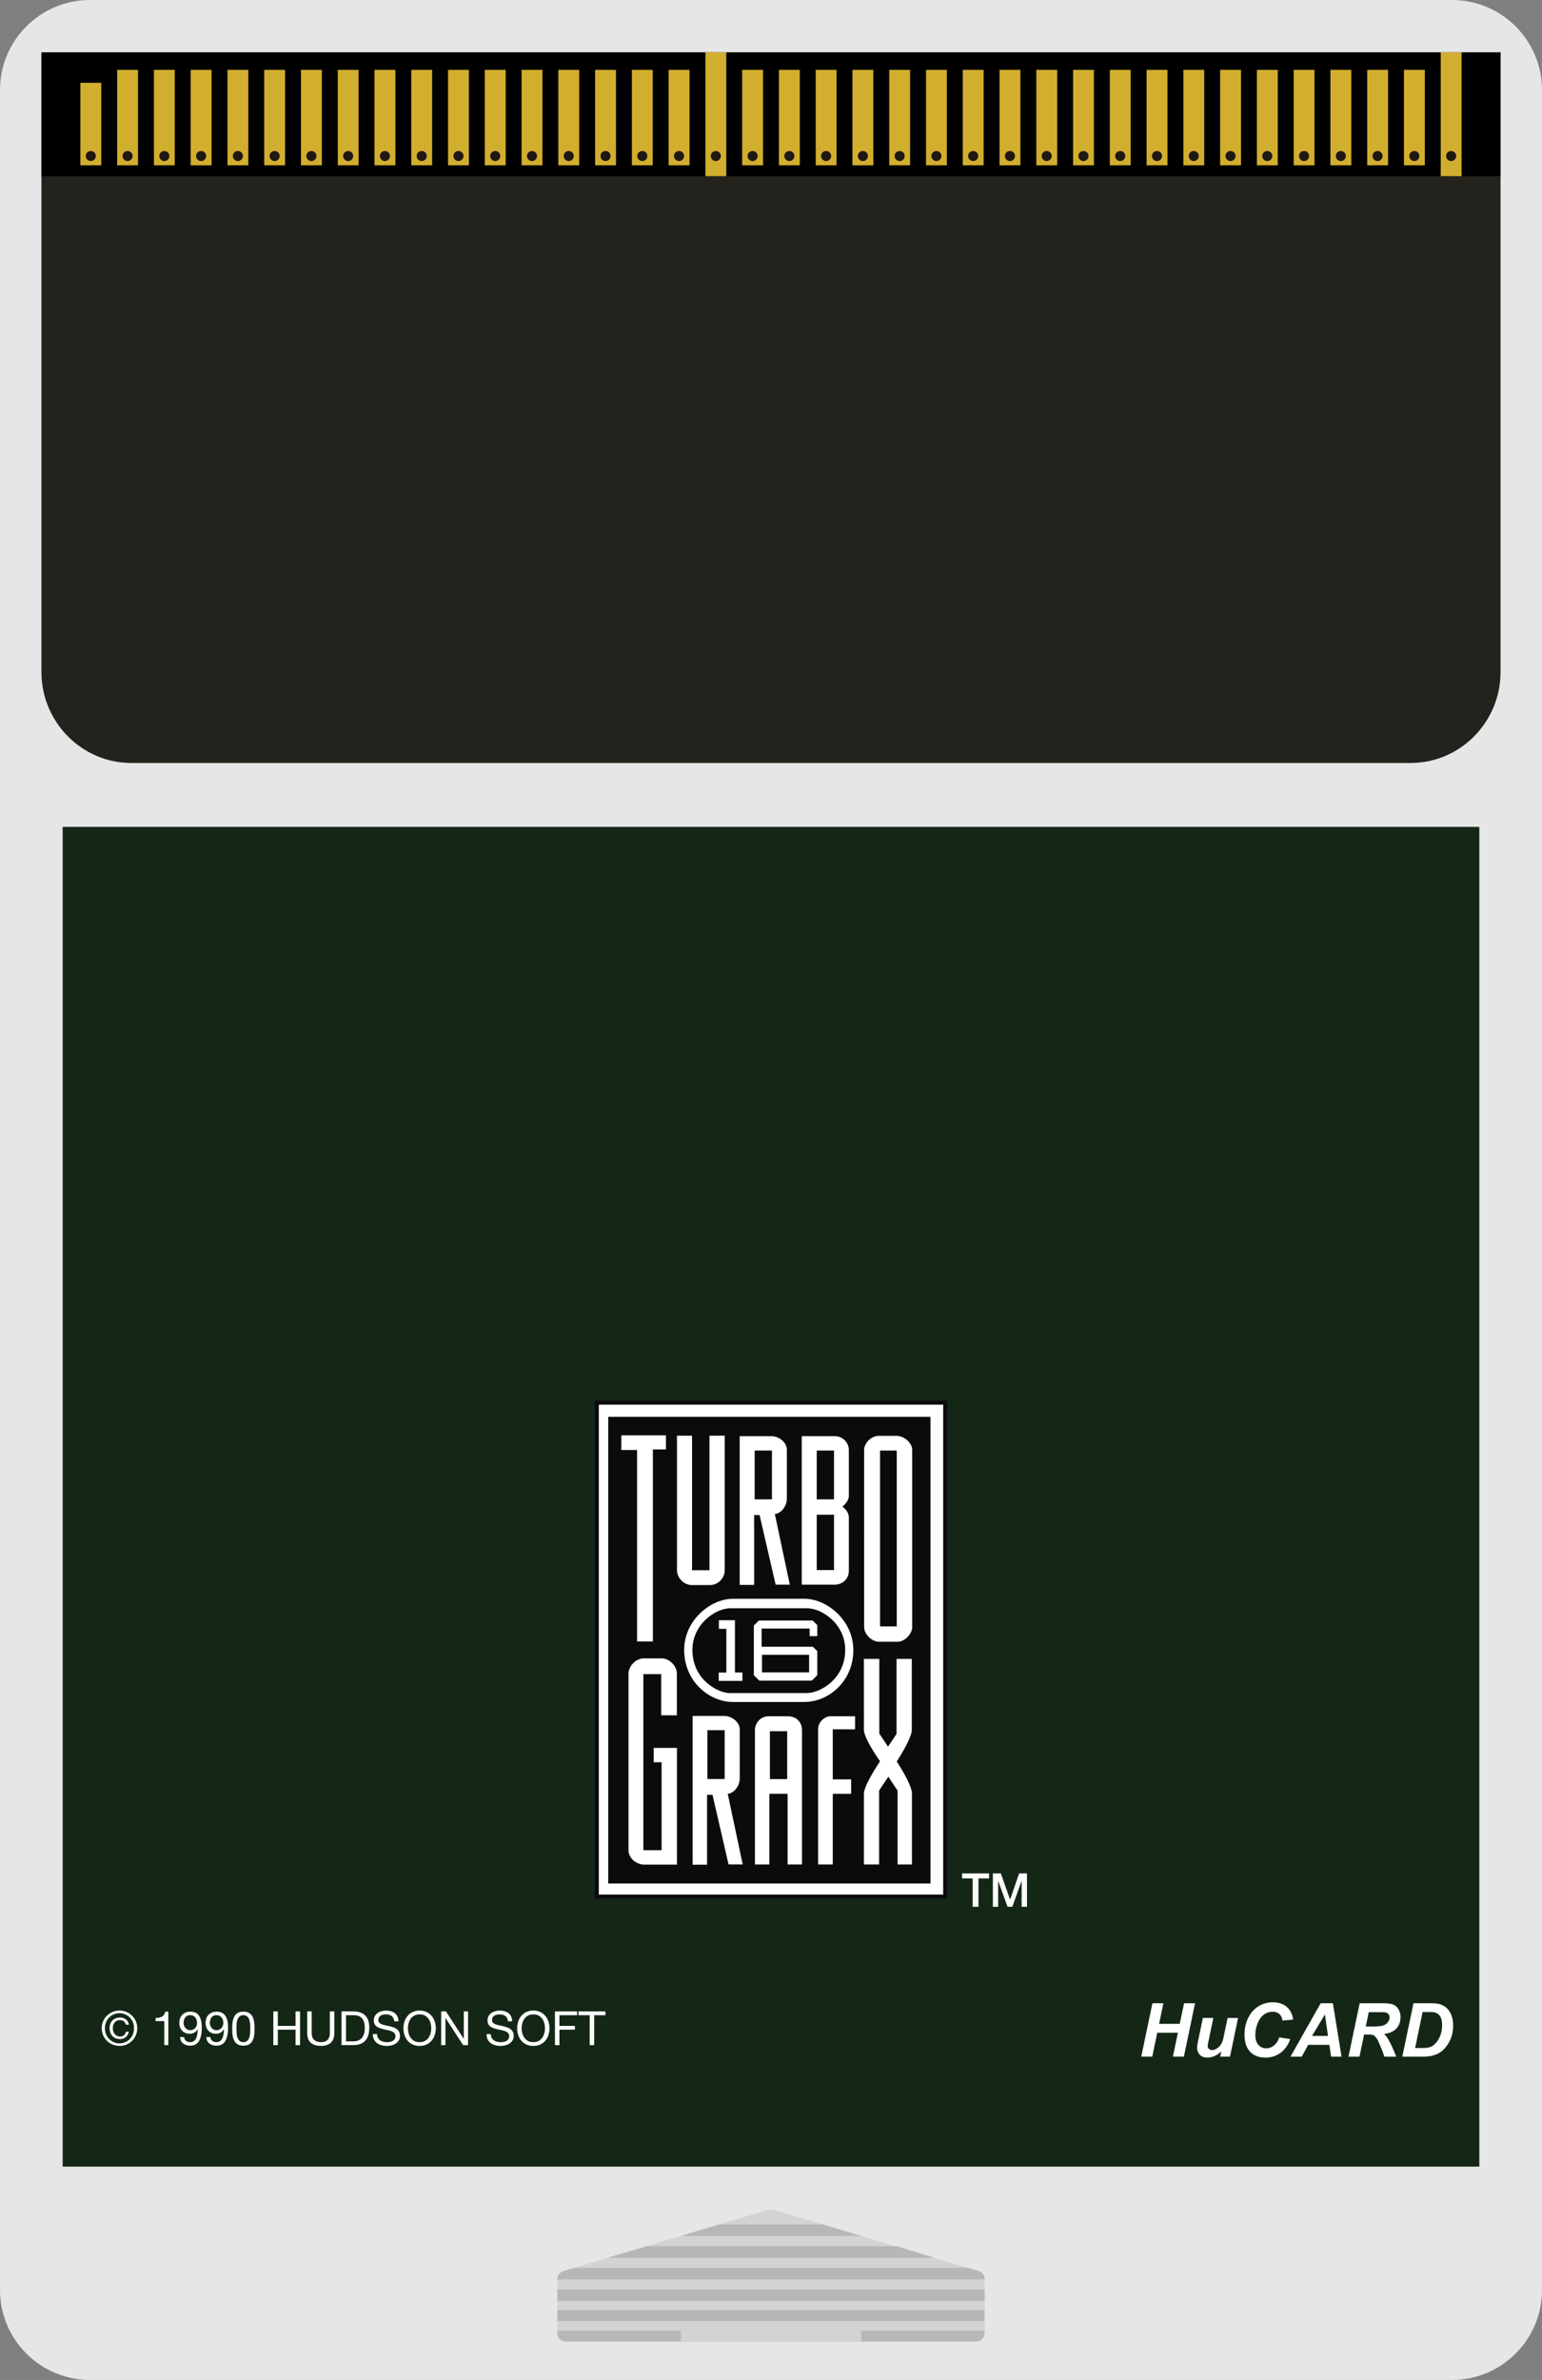 <?xml version="1.0" encoding="UTF-8" standalone="no"?>
<svg
   xmlns:dc="http://purl.org/dc/elements/1.1/"
   xmlns:cc="http://creativecommons.org/ns#"
   xmlns:rdf="http://www.w3.org/1999/02/22-rdf-syntax-ns#"
   xmlns:svg="http://www.w3.org/2000/svg"
   xmlns="http://www.w3.org/2000/svg"
   xmlns:sodipodi="http://sodipodi.sourceforge.net/DTD/sodipodi-0.dtd"
   xmlns:inkscape="http://www.inkscape.org/namespaces/inkscape"
   viewBox="0 0 100.295 154.772"
   version="1.1"
   id="svg130"
   sodipodi:docname="game.svg"
   width="100.295"
   height="154.772"
   inkscape:version="0.92.4 5da689c313, 2019-01-14">
  <rect x="0" y="0" width="100.295" height="154.772" fill="#808080" stroke="none"/>
  <defs
     id="defs134" />
  <sodipodi:namedview
     pagecolor="#ffffff"
     bordercolor="#666666"
     borderopacity="1"
     objecttolerance="10"
     gridtolerance="10"
     guidetolerance="10"
     inkscape:pageopacity="0"
     inkscape:pageshadow="2"
     inkscape:window-width="640"
     inkscape:window-height="480"
     id="namedview132"
     showgrid="false"
     inkscape:zoom="1.5248236"
     inkscape:cx="50.147499"
     inkscape:cy="77.385998"
     inkscape:window-x="0"
     inkscape:window-y="0"
     inkscape:window-maximized="0"
     inkscape:current-layer="svg130" />
  <path
     d="m 100.295,148.932 c 0,3.213 -2.628,5.84 -5.84,5.84 H 5.84 C 2.627,154.772 0,152.144 0,148.932 V 5.84 C 0,2.628 2.628,0 5.84,0 h 88.614 c 3.212,0 5.84,2.628 5.84,5.84 v 143.092 z"
     id="path2"
     inkscape:connector-curvature="0"
     style="fill:#e6e6e6" />
  <path
     d="M 4.076,53.775 H 96.219 V 140.9 H 4.076 Z"
     id="path4"
     inkscape:connector-curvature="0"
     style="fill:#142717" />
  <path
     d="m 2.695,3.404 v 40.304 c 0,3.249 2.628,5.909 5.84,5.909 h 83.223 c 3.213,0 5.84,-2.659 5.84,-5.909 V 3.404 Z"
     id="path6"
     inkscape:connector-curvature="0"
     style="fill:#23221d" />
  <path
     d="m 2.695,3.404 h 94.904 v 8.055 H 2.695 Z"
     id="path8"
     inkscape:connector-curvature="0" />
  <path
     d="m 63.639,147.692 -13.33,-3.993 a 0.559,0.559 0 0 0 -0.324,0 l -13.329,3.993 a 0.563,0.563 0 0 0 -0.402,0.54 v 3.484 c 0,0.311 0.252,0.564 0.564,0.564 h 26.659 a 0.564,0.564 0 0 0 0.564,-0.564 v -3.484 a 0.564,0.564 0 0 0 -0.402,-0.54 z"
     id="path10"
     inkscape:connector-curvature="0"
     style="fill:#d3d3d3" />
  <g
     id="g14"
     style="fill:#d2ae2f">
    <path
       d="m 5.228,5.383 h 1.358 v 5.365 H 5.228 Z M 7.62,4.543 h 1.357 v 6.205 H 7.62 Z m 2.392,0 h 1.357 v 6.205 h -1.357 z m 2.391,0 h 1.357 v 6.205 h -1.357 z m 2.391,0 h 1.358 v 6.205 h -1.358 z m 2.391,0 h 1.357 v 6.205 h -1.357 z m 2.392,0 h 1.357 v 6.205 h -1.357 z m 2.392,0 h 1.357 v 6.205 h -1.357 z m 2.39,0 h 1.358 v 6.205 h -1.358 z m 2.392,0 h 1.357 v 6.205 h -1.357 z m 2.391,0 h 1.357 v 6.205 h -1.357 z m 2.391,0 h 1.358 v 6.205 h -1.358 z m 2.392,0 h 1.357 v 6.205 h -1.357 z m 2.391,0 h 1.357 v 6.205 h -1.357 z m 2.391,0 h 1.358 v 6.205 h -1.358 z m 2.392,0 h 1.357 v 6.205 h -1.357 z m 2.391,0 h 1.357 v 6.205 H 43.49 Z m 2.392,-1.139 h 1.357 v 8.055 h -1.357 z m 2.391,1.139 h 1.358 v 6.205 h -1.358 z m 2.391,0 h 1.357 v 6.205 h -1.357 z m 2.392,0 h 1.357 v 6.205 h -1.357 z m 2.391,0 h 1.357 v 6.205 h -1.357 z m 2.391,0 h 1.358 v 6.205 h -1.358 z m 2.392,0 h 1.357 v 6.205 H 60.23 Z m 2.391,0 h 1.357 v 6.205 h -1.357 z m 2.391,0 h 1.358 v 6.205 h -1.358 z m 2.392,0 h 1.357 v 6.205 h -1.357 z m 2.391,0 h 1.357 v 6.205 h -1.357 z m 2.392,0 h 1.357 v 6.205 h -1.357 z m 2.39,0 h 1.358 v 6.205 h -1.358 z m 2.392,0 h 1.357 v 6.205 h -1.357 z m 2.392,0 h 1.357 v 6.205 h -1.357 z m 2.39,0 h 1.358 v 6.205 h -1.358 z m 2.392,0 h 1.358 v 6.205 h -1.358 z m 2.391,0 h 1.357 v 6.205 h -1.357 z m 2.392,0 h 1.357 v 6.205 h -1.357 z m 2.391,0 h 1.358 v 6.205 h -1.358 z m 2.391,-1.139 h 1.357 v 8.055 h -1.357 z"
       id="path12"
       inkscape:connector-curvature="0" />
  </g>
  <path
     stroke-miterlimit="2.613"
     d="M 61.477,123.337 V 91.218 H 38.818 v 32.119 z"
     id="path16"
     inkscape:connector-curvature="0"
     style="fill:#ffffff;stroke:#0c0a0d;stroke-width:0.259;stroke-miterlimit:2.613" />
  <path
     d="m 60.521,122.488 v -30.35 h -20.96 v 30.35 z"
     id="path18"
     inkscape:connector-curvature="0"
     style="fill:#0c0a0d" />
  <path
     d="m 40.411,93.341 h 2.903 v 0.919 h -0.85 v 12.487 H 41.437 V 94.296 h -1.026 z m 4.602,8.772 h 1.133 v -8.749 h 0.991 v 8.749 a 0.975,0.975 0 0 1 -0.968,0.967 h -1.157 c -0.518,0 -0.98,-0.454 -0.98,-0.979 v -8.737 h 0.98 v 8.749 z m 3.099,0.955 v -9.674 h 2.036 c 0.549,0 1.031,0.424 1.031,0.88 v 3.166 c 0,0.579 -0.447,1.013 -0.783,1.013 l 0.974,4.599 H 50.449 L 49.404,98.524 H 49.05 v 4.545 h -0.938 z m 4.036,-9.674 h 2.142 c 0.465,0 0.921,0.363 0.921,0.92 v 2.954 c 0,0.411 -0.425,0.708 -0.425,0.708 0,0 0.421,0.274 0.425,0.707 0.004,0.433 0,3.449 0,3.449 0,0.628 -0.487,0.92 -0.921,0.92 h -2.142 z m 5.576,-0.018 h 0.567 c 0.593,0 1.04,0.53 1.04,0.884 v 11.558 c 0,0.42 -0.473,0.946 -0.947,0.946 h -1.213 c -0.443,0 -0.967,-0.46 -0.967,-0.966 V 94.287 c 0,-0.394 0.409,-0.911 0.971,-0.911 z m -15.207,20.295 h 1.514 v 7.588 h -2.133 c -0.456,0 -1.018,-0.376 -1.018,-0.946 v -11.47 c 0,-0.482 0.469,-0.995 0.996,-0.995 h 1.164 c 0.516,0 0.985,0.508 0.985,0.984 v 2.717 h -1.02 v -2.679 h -1.159 v 11.452 h 1.186 V 114.6 h -0.513 z m 2.532,7.594 v -9.675 h 2.036 c 0.549,0 1.031,0.425 1.031,0.88 v 3.166 c 0,0.579 -0.447,1.013 -0.783,1.013 l 0.974,4.598 h -0.92 l -1.045,-4.528 h -0.354 v 4.545 z m 4.992,-4.613 v 4.598 h -0.938 v -8.755 c 0,-0.389 0.327,-0.884 0.885,-0.884 h 1.239 c 0.566,0 0.938,0.359 0.938,0.937 v 8.702 h -0.938 v -4.598 z m 4.125,0 v 4.598 H 53.21 v -8.808 c 0,-0.398 0.367,-0.831 0.832,-0.831 h 1.575 v 0.849 h -1.452 v 3.255 h 1.195 v 0.941 z m 2.024,-8.773 h 1.003 v 4.858 l 0.566,0.849 0.555,-0.825 v -4.882 h 0.991 v 4.622 c 0,0.564 -0.98,2.052 -0.98,2.052 0,0 0.991,1.486 0.991,2.087 v 4.61 h -0.933 v -4.799 l -0.602,-0.908 -0.602,0.896 v 4.811 H 56.19 v -4.598 c 0,-0.566 1.05,-2.111 1.05,-2.111 0,0 -1.05,-1.471 -1.05,-2.063 z"
     id="path20"
     inkscape:connector-curvature="0"
     style="fill:#ffffff" />
  <path
     d="m 50.209,97.506 v -3.175 h -1.124 v 3.175 z m -3.076,18.186 v -3.175 h -1.124 v 3.175 z m 7.113,-18.186 v -3.175 h -1.124 v 3.175 z m 0,4.598 v -3.599 h -1.124 v 3.599 z m 4.08,3.664 V 94.331 H 57.24 v 11.437 z m -7.125,9.929 v -3.113 h -1.124 v 3.113 z"
     id="path22"
     inkscape:connector-curvature="0"
     style="fill:#0c0a0d" />
  <path
     d="m 47.669,110.682 c -1.54,0 -3.169,-1.335 -3.169,-3.383 0,-1.949 1.735,-3.328 3.169,-3.328 z m 4.665,0 c 1.54,0 3.169,-1.325 3.169,-3.374 0,-1.949 -1.735,-3.338 -3.169,-3.338 z m 0,0 v -6.712 h -4.665 v 6.712 z"
     id="path24"
     inkscape:connector-curvature="0"
     style="fill:#ffffff" />
  <path
     d="m 47.492,110.108 c -0.779,0 -2.455,-0.861 -2.455,-2.809 0,-1.684 1.511,-2.709 2.455,-2.709 z m 5.016,-0.009 c 0.779,0 2.466,-0.865 2.466,-2.813 0,-1.684 -1.522,-2.696 -2.466,-2.696 z m 0,0.004 v -5.514 h -5.016 v 5.514 z"
     id="path26"
     inkscape:connector-curvature="0"
     style="fill:#0c0a0d" />
  <path
     d="m 46.757,105.367 h 1.045 v 3.396 h 0.486 v 0.549 h -1.54 v -0.54 h 0.496 v -2.847 h -0.487 z m 2.275,0.345 0.327,-0.327 h 3.497 l 0.301,0.301 v 0.716 h -0.496 v -0.495 h -3.124 v 1.185 h 3.336 l 0.284,0.283 v 1.565 l -0.354,0.354 h -3.417 l -0.354,-0.354 z"
     id="path28"
     inkscape:connector-curvature="0"
     style="fill:#ffffff" />
  <path
     d="m 52.626,108.755 v -1.141 h -3.063 v 1.141 z"
     id="path30"
     inkscape:connector-curvature="0"
     style="fill:#0c0a0d" />
  <g
     id="g34"
     style="fill:#ffffff">
    <path
       d="m 76.613,132.195 h -1.344 l -0.324,1.551 H 74.23 l 0.727,-3.473 h 0.713 l -0.28,1.341 h 1.343 l 0.282,-1.341 h 0.713 l -0.725,3.473 h -0.715 z m 1.625,-0.965 h 0.68 l -0.31,1.49 a 2.35,2.35 0 0 0 -0.057,0.334 c 0,0.072 0.026,0.135 0.081,0.187 a 0.28,0.28 0 0 0 0.206,0.079 c 0.06,0 0.119,-0.012 0.178,-0.035 0.058,-0.023 0.118,-0.058 0.18,-0.104 0.062,-0.046 0.116,-0.1 0.166,-0.16 a 0.994,0.994 0 0 0 0.137,-0.237 2.25,2.25 0 0 0 0.097,-0.355 l 0.251,-1.199 h 0.68 l -0.526,2.516 h -0.635 l 0.071,-0.341 c -0.278,0.267 -0.581,0.401 -0.908,0.401 -0.206,0 -0.37,-0.06 -0.488,-0.178 a 0.644,0.644 0 0 1 -0.177,-0.476 c 0,-0.087 0.026,-0.26 0.081,-0.519 z m 4.963,1.266 0.72,0.109 c -0.14,0.39 -0.351,0.688 -0.632,0.894 a 1.63,1.63 0 0 1 -0.988,0.309 c -0.424,0 -0.757,-0.128 -0.996,-0.384 -0.239,-0.256 -0.359,-0.627 -0.359,-1.114 0,-0.395 0.081,-0.756 0.24,-1.084 0.16,-0.328 0.383,-0.579 0.667,-0.753 0.284,-0.173 0.594,-0.26 0.929,-0.26 0.376,0 0.68,0.1 0.912,0.302 0.232,0.201 0.369,0.476 0.41,0.823 l -0.685,0.066 c -0.038,-0.202 -0.111,-0.349 -0.219,-0.439 a 0.648,0.648 0 0 0 -0.432,-0.136 0.949,0.949 0 0 0 -0.554,0.18 c -0.171,0.12 -0.308,0.307 -0.411,0.563 -0.102,0.255 -0.154,0.51 -0.154,0.764 0,0.278 0.066,0.493 0.2,0.644 0.134,0.152 0.3,0.227 0.499,0.227 0.185,0 0.354,-0.06 0.508,-0.18 0.154,-0.118 0.27,-0.296 0.345,-0.531 z m 3.263,0.483 h -1.377 l -0.417,0.768 h -0.734 l 1.964,-3.473 h 0.793 l 0.564,3.473 H 86.58 Z m -0.088,-0.578 -0.201,-1.398 -0.839,1.398 z m 2.047,1.346 h -0.715 l 0.728,-3.473 h 1.542 c 0.265,0 0.472,0.027 0.619,0.082 a 0.701,0.701 0 0 1 0.358,0.299 0.98,0.98 0 0 1 0.136,0.529 c 0,0.295 -0.088,0.539 -0.265,0.731 -0.177,0.192 -0.445,0.311 -0.803,0.357 0.091,0.082 0.177,0.19 0.258,0.324 0.16,0.271 0.337,0.655 0.533,1.151 h -0.768 a 10.75,10.75 0 0 0 -0.363,-0.917 c -0.097,-0.225 -0.202,-0.376 -0.313,-0.453 -0.068,-0.046 -0.186,-0.068 -0.355,-0.068 h -0.291 z m 0.41,-1.959 h 0.379 c 0.384,0 0.638,-0.023 0.764,-0.069 a 0.617,0.617 0 0 0 0.295,-0.215 0.52,0.52 0 0 0 0.107,-0.309 0.311,0.311 0 0 0 -0.154,-0.284 c -0.063,-0.038 -0.2,-0.057 -0.41,-0.057 h -0.787 z m 2.376,1.959 0.728,-3.473 h 0.935 c 0.261,0 0.427,0.004 0.5,0.012 0.144,0.015 0.272,0.044 0.385,0.088 0.112,0.044 0.215,0.106 0.308,0.186 0.092,0.08 0.172,0.175 0.239,0.288 0.067,0.113 0.119,0.241 0.155,0.387 0.037,0.146 0.055,0.306 0.055,0.48 0,0.374 -0.072,0.707 -0.215,0.996 -0.143,0.289 -0.323,0.52 -0.539,0.69 -0.166,0.133 -0.38,0.231 -0.642,0.294 a 3.247,3.247 0 0 1 -0.684,0.052 z m 0.832,-0.56 h 0.362 c 0.263,0 0.452,-0.016 0.57,-0.049 0.118,-0.033 0.225,-0.093 0.324,-0.181 a 1.52,1.52 0 0 0 0.355,-0.512 1.82,1.82 0 0 0 0.144,-0.753 c 0,-0.246 -0.04,-0.432 -0.119,-0.556 a 0.59,0.59 0 0 0 -0.295,-0.248 c -0.083,-0.028 -0.228,-0.043 -0.439,-0.043 h -0.414 z"
       id="path32"
       inkscape:connector-curvature="0" />
  </g>
  <g
     id="g112"
     style="fill:#201813">
    <circle
       cx="5.907"
       cy="10.146"
       r="0.328"
       id="circle36" />
    <circle
       cx="8.299"
       cy="10.146"
       r="0.328"
       id="circle38" />
    <circle
       cx="10.69"
       cy="10.146"
       r="0.328"
       id="circle40" />
    <circle
       cx="13.081"
       cy="10.146"
       r="0.328"
       id="circle42" />
    <circle
       cx="15.472"
       cy="10.146"
       r="0.328"
       id="circle44" />
    <circle
       cx="17.864"
       cy="10.146"
       r="0.328"
       id="circle46" />
    <circle
       cx="20.255"
       cy="10.146"
       r="0.328"
       id="circle48" />
    <circle
       cx="22.646"
       cy="10.146"
       r="0.328"
       id="circle50" />
    <circle
       cx="25.037"
       cy="10.146"
       r="0.328"
       id="circle52" />
    <circle
       cx="27.429"
       cy="10.146"
       r="0.328"
       id="circle54" />
    <circle
       cx="29.82"
       cy="10.146"
       r="0.328"
       id="circle56" />
    <circle
       cx="32.211"
       cy="10.146"
       r="0.328"
       id="circle58" />
    <circle
       cx="34.602"
       cy="10.146"
       r="0.328"
       id="circle60" />
    <circle
       cx="36.994"
       cy="10.146"
       r="0.328"
       id="circle62" />
    <circle
       cx="39.385"
       cy="10.146"
       r="0.328"
       id="circle64" />
    <circle
       cx="41.776"
       cy="10.146"
       r="0.328"
       id="circle66" />
    <circle
       cx="44.167"
       cy="10.146"
       r="0.328"
       id="circle68" />
    <circle
       cx="46.559"
       cy="10.146"
       r="0.328"
       id="circle70" />
    <circle
       cx="48.95"
       cy="10.146"
       r="0.328"
       id="circle72" />
    <circle
       cx="51.341"
       cy="10.146"
       r="0.328"
       id="circle74" />
    <circle
       cx="53.732"
       cy="10.146"
       r="0.328"
       id="circle76" />
    <circle
       cx="56.124"
       cy="10.146"
       r="0.328"
       id="circle78" />
    <circle
       cx="58.515"
       cy="10.146"
       r="0.328"
       id="circle80" />
    <circle
       cx="60.906"
       cy="10.146"
       r="0.328"
       id="circle82" />
    <circle
       cx="63.297"
       cy="10.146"
       r="0.328"
       id="circle84" />
    <circle
       cx="65.689"
       cy="10.146"
       r="0.328"
       id="circle86" />
    <circle
       cx="68.08"
       cy="10.146"
       r="0.328"
       id="circle88" />
    <circle
       cx="70.471"
       cy="10.146"
       r="0.328"
       id="circle90" />
    <circle
       cx="72.862"
       cy="10.146"
       r="0.328"
       id="circle92" />
    <circle
       cx="75.254"
       cy="10.146"
       r="0.328"
       id="circle94" />
    <circle
       cx="77.645"
       cy="10.146"
       r="0.328"
       id="circle96" />
    <circle
       cx="80.036"
       cy="10.146"
       r="0.328"
       id="circle98" />
    <circle
       cx="82.427"
       cy="10.146"
       r="0.328"
       id="circle100" />
    <circle
       cx="84.819"
       cy="10.146"
       r="0.328"
       id="circle102" />
    <circle
       cx="87.21"
       cy="10.146"
       r="0.328"
       id="circle104" />
    <circle
       cx="89.601"
       cy="10.146"
       r="0.328"
       id="circle106" />
    <circle
       cx="91.992"
       cy="10.146"
       r="0.328"
       id="circle108" />
    <circle
       cx="94.384"
       cy="10.146"
       r="0.328"
       id="circle110" />
  </g>
  <g
     id="g116"
     style="fill:#ffffff">
    <path
       d="m 62.575,121.831 h 1.756 v 0.327 h -0.689 v 1.841 h -0.38 v -1.841 h -0.687 z m 2.002,0 h 0.519 l 0.598,1.698 h 0.008 l 0.583,-1.698 h 0.512 v 2.168 h -0.346 v -1.673 h -0.006 l -0.601,1.673 h -0.313 l -0.602,-1.673 h -0.006 v 1.673 h -0.346 z"
       id="path114"
       inkscape:connector-curvature="0" />
  </g>
  <g
     id="g120"
     style="fill:#ffffff">
    <path
       d="m 6.708,131.444 a 1.14,1.14 0 0 1 0.619,-0.603 c 0.14,-0.058 0.289,-0.088 0.447,-0.088 a 1.143,1.143 0 0 1 0.811,0.329 1.114,1.114 0 0 1 0.341,0.814 1.14,1.14 0 0 1 -1.152,1.152 c -0.157,0 -0.307,-0.029 -0.447,-0.086 a 1.13,1.13 0 0 1 -0.619,-0.607 1.137,1.137 0 0 1 -0.092,-0.459 c 0,-0.162 0.031,-0.312 0.092,-0.452 z m 0.189,0.844 a 0.947,0.947 0 0 0 0.5,0.519 0.922,0.922 0 0 0 0.376,0.075 0.923,0.923 0 0 0 0.872,-0.594 c 0.048,-0.12 0.072,-0.25 0.072,-0.392 0,-0.137 -0.024,-0.265 -0.072,-0.385 a 0.937,0.937 0 0 0 -0.872,-0.589 0.935,0.935 0 0 0 -0.876,0.589 c -0.048,0.12 -0.072,0.247 -0.072,0.385 0,0.141 0.024,0.272 0.072,0.392 z m 1.281,0.188 a 0.554,0.554 0 0 1 -0.367,0.129 0.732,0.732 0 0 1 -0.283,-0.053 0.627,0.627 0 0 1 -0.351,-0.369 0.795,0.795 0 0 1 -0.047,-0.28 c 0,-0.103 0.015,-0.197 0.046,-0.283 a 0.63,0.63 0 0 1 0.132,-0.22 0.578,0.578 0 0 1 0.212,-0.144 0.709,0.709 0 0 1 0.282,-0.052 0.63,0.63 0 0 1 0.381,0.118 0.515,0.515 0 0 1 0.196,0.349 H 8.186 a 0.36,0.36 0 0 0 -0.125,-0.214 0.384,0.384 0 0 0 -0.257,-0.084 0.475,0.475 0 0 0 -0.201,0.04 0.397,0.397 0 0 0 -0.146,0.112 0.53,0.53 0 0 0 -0.089,0.168 0.679,0.679 0 0 0 10e-4,0.412 0.53,0.53 0 0 0 0.094,0.172 c 0.041,0.049 0.09,0.088 0.149,0.118 a 0.416,0.416 0 0 0 0.198,0.045 c 0.104,0 0.189,-0.03 0.255,-0.088 a 0.372,0.372 0 0 0 0.12,-0.225 h 0.196 a 0.61,0.61 0 0 1 -0.203,0.349 z m 2.508,0.522 v -1.56 h -0.565 v -0.209 c 0.074,0 0.145,-0.006 0.215,-0.017 a 0.619,0.619 0 0 0 0.189,-0.063 0.442,0.442 0 0 0 0.143,-0.126 0.478,0.478 0 0 0 0.08,-0.203 h 0.2 v 2.177 h -0.262 z m 1.415,-0.279 a 0.438,0.438 0 0 0 0.27,0.086 c 0.16,0 0.28,-0.069 0.359,-0.207 0.08,-0.138 0.124,-0.35 0.132,-0.635 l -0.006,-0.006 a 0.562,0.562 0 0 1 -0.504,0.3 0.776,0.776 0 0 1 -0.295,-0.053 0.609,0.609 0 0 1 -0.217,-0.149 0.62,0.62 0 0 1 -0.132,-0.23 0.927,0.927 0 0 1 0.008,-0.582 0.651,0.651 0 0 1 0.374,-0.37 0.884,0.884 0 0 1 0.578,-0.004 0.55,0.55 0 0 1 0.236,0.164 0.835,0.835 0 0 1 0.161,0.317 c 0.04,0.134 0.06,0.305 0.06,0.512 0,0.377 -0.06,0.665 -0.18,0.867 -0.12,0.202 -0.312,0.303 -0.576,0.303 a 0.72,0.72 0 0 1 -0.454,-0.138 c -0.121,-0.092 -0.189,-0.232 -0.206,-0.42 h 0.262 a 0.342,0.342 0 0 0 0.13,0.245 z m 0.687,-1.361 a 0.43,0.43 0 0 0 -0.226,-0.267 0.435,0.435 0 0 0 -0.193,-0.04 0.414,0.414 0 0 0 -0.198,0.043 0.37,0.37 0 0 0 -0.132,0.116 0.49,0.49 0 0 0 -0.074,0.164 0.81,0.81 0 0 0 -0.023,0.193 c 0,0.06 0.011,0.117 0.033,0.172 a 0.467,0.467 0 0 0 0.224,0.251 0.439,0.439 0 0 0 0.358,0 0.434,0.434 0 0 0 0.23,-0.258 0.563,0.563 0 0 0 0.031,-0.183 0.653,0.653 0 0 0 -0.03,-0.191 z m 1.021,1.361 a 0.438,0.438 0 0 0 0.27,0.086 c 0.16,0 0.28,-0.069 0.359,-0.207 0.08,-0.138 0.124,-0.35 0.132,-0.635 l -0.006,-0.006 a 0.562,0.562 0 0 1 -0.504,0.3 0.776,0.776 0 0 1 -0.295,-0.053 0.609,0.609 0 0 1 -0.217,-0.149 0.62,0.62 0 0 1 -0.132,-0.23 0.927,0.927 0 0 1 0.008,-0.582 0.651,0.651 0 0 1 0.374,-0.37 0.884,0.884 0 0 1 0.578,-0.004 0.55,0.55 0 0 1 0.236,0.164 0.835,0.835 0 0 1 0.161,0.317 c 0.04,0.134 0.06,0.305 0.06,0.512 0,0.377 -0.06,0.665 -0.18,0.867 -0.12,0.202 -0.312,0.303 -0.576,0.303 a 0.72,0.72 0 0 1 -0.454,-0.138 c -0.121,-0.092 -0.189,-0.232 -0.206,-0.42 h 0.262 a 0.336,0.336 0 0 0 0.13,0.245 z m 0.687,-1.361 a 0.43,0.43 0 0 0 -0.226,-0.267 0.435,0.435 0 0 0 -0.193,-0.04 0.414,0.414 0 0 0 -0.198,0.043 0.37,0.37 0 0 0 -0.132,0.116 0.49,0.49 0 0 0 -0.074,0.164 0.81,0.81 0 0 0 -0.023,0.193 c 0,0.06 0.011,0.117 0.033,0.172 a 0.467,0.467 0 0 0 0.224,0.251 0.439,0.439 0 0 0 0.358,0 0.434,0.434 0 0 0 0.23,-0.258 0.563,0.563 0 0 0 0.031,-0.183 0.653,0.653 0 0 0 -0.03,-0.191 z m 0.615,0.322 a 1.58,1.58 0 0 1 0.031,-0.251 c 0.017,-0.082 0.04,-0.16 0.071,-0.233 0.031,-0.074 0.073,-0.138 0.126,-0.194 0.053,-0.056 0.12,-0.1 0.201,-0.132 0.081,-0.032 0.177,-0.048 0.29,-0.048 0.113,0 0.21,0.016 0.29,0.048 a 0.577,0.577 0 0 1 0.327,0.326 c 0.031,0.073 0.054,0.151 0.071,0.233 0.016,0.081 0.027,0.165 0.031,0.251 a 5.364,5.364 0 0 1 0,0.498 1.58,1.58 0 0 1 -0.031,0.251 c -0.016,0.082 -0.04,0.159 -0.071,0.232 a 0.566,0.566 0 0 1 -0.326,0.323 0.787,0.787 0 0 1 -0.292,0.047 0.808,0.808 0 0 1 -0.29,-0.047 0.548,0.548 0 0 1 -0.201,-0.131 0.64,0.64 0 0 1 -0.126,-0.192 1.228,1.228 0 0 1 -0.071,-0.232 1.851,1.851 0 0 1 -0.031,-0.251 5.364,5.364 0 0 1 0.001,-0.498 z m 0.278,0.521 c 0.005,0.101 0.021,0.197 0.049,0.286 a 0.542,0.542 0 0 0 0.133,0.225 0.352,0.352 0 0 0 0.258,0.092 0.35,0.35 0 0 0 0.258,-0.092 0.531,0.531 0 0 0 0.133,-0.225 1.14,1.14 0 0 0 0.049,-0.286 c 0.005,-0.102 0.007,-0.193 0.007,-0.275 l -0.001,-0.177 a 1.568,1.568 0 0 0 -0.055,-0.383 0.49,0.49 0 0 0 -0.077,-0.161 0.375,0.375 0 0 0 -0.315,-0.155 0.372,0.372 0 0 0 -0.315,0.155 0.511,0.511 0 0 0 -0.077,0.161 1.49,1.49 0 0 0 -0.055,0.383 l -10e-4,0.177 c 0.002,0.083 0.004,0.174 0.009,0.275 z m 2.68,-1.396 v 0.943 h 1.155 v -0.943 h 0.292 v 2.193 h -0.292 v -1.005 h -1.155 v 1.005 h -0.292 v -2.193 z m 3.452,2.032 c -0.149,0.14 -0.362,0.211 -0.639,0.211 -0.282,0 -0.503,-0.067 -0.662,-0.202 -0.159,-0.133 -0.238,-0.347 -0.238,-0.64 v -1.401 h 0.292 v 1.401 c 0,0.196 0.052,0.345 0.157,0.447 0.104,0.101 0.255,0.151 0.451,0.151 0.186,0 0.328,-0.05 0.426,-0.151 0.097,-0.102 0.146,-0.251 0.146,-0.447 v -1.401 h 0.292 v 1.401 c 0,0.28 -0.075,0.491 -0.225,0.631 z m 1.444,-2.032 c 0.338,0 0.598,0.086 0.78,0.258 0.182,0.172 0.273,0.434 0.273,0.786 0,0.185 -0.021,0.348 -0.062,0.49 a 0.915,0.915 0 0 1 -0.19,0.359 0.803,0.803 0 0 1 -0.328,0.222 1.32,1.32 0 0 1 -0.473,0.077 h -0.752 v -2.193 h 0.752 z m 0.024,1.947 c 0.033,0 0.074,-0.002 0.123,-0.007 a 0.69,0.69 0 0 0 0.321,-0.122 0.565,0.565 0 0 0 0.146,-0.15 0.82,0.82 0 0 0 0.106,-0.238 c 0.028,-0.095 0.042,-0.211 0.042,-0.345 0,-0.132 -0.013,-0.248 -0.039,-0.352 a 0.676,0.676 0 0 0 -0.126,-0.264 0.536,0.536 0 0 0 -0.226,-0.166 0.898,0.898 0 0 0 -0.341,-0.056 h -0.491 v 1.701 h 0.485 z m 2.484,-1.647 a 0.617,0.617 0 0 0 -0.373,-0.106 0.91,0.91 0 0 0 -0.181,0.018 0.542,0.542 0 0 0 -0.158,0.061 0.322,0.322 0 0 0 -0.11,0.116 0.353,0.353 0 0 0 -0.042,0.18 c 0,0.067 0.02,0.122 0.06,0.164 0.04,0.042 0.093,0.076 0.16,0.103 0.067,0.027 0.142,0.048 0.226,0.066 0.084,0.017 0.169,0.037 0.256,0.056 0.087,0.021 0.173,0.044 0.257,0.072 0.084,0.028 0.159,0.065 0.226,0.113 0.066,0.046 0.12,0.106 0.16,0.178 0.04,0.071 0.06,0.161 0.06,0.27 a 0.554,0.554 0 0 1 -0.078,0.3 0.66,0.66 0 0 1 -0.201,0.203 c -0.082,0.052 -0.174,0.09 -0.275,0.114 a 1.307,1.307 0 0 1 -0.652,-0.01 0.881,0.881 0 0 1 -0.289,-0.139 0.65,0.65 0 0 1 -0.196,-0.24 0.77,0.77 0 0 1 -0.072,-0.345 h 0.276 c 0,0.092 0.018,0.171 0.054,0.238 a 0.498,0.498 0 0 0 0.141,0.164 0.581,0.581 0 0 0 0.204,0.095 0.917,0.917 0 0 0 0.239,0.031 c 0.066,0 0.132,-0.006 0.198,-0.018 a 0.601,0.601 0 0 0 0.179,-0.063 0.36,0.36 0 0 0 0.129,-0.122 0.355,0.355 0 0 0 0.049,-0.197 0.277,0.277 0 0 0 -0.06,-0.184 0.442,0.442 0 0 0 -0.16,-0.115 1.131,1.131 0 0 0 -0.226,-0.072 l -0.257,-0.057 a 3.584,3.584 0 0 1 -0.257,-0.067 0.891,0.891 0 0 1 -0.225,-0.102 0.486,0.486 0 0 1 -0.16,-0.162 0.48,0.48 0 0 1 -0.06,-0.251 c 0,-0.11 0.022,-0.206 0.067,-0.287 a 0.596,0.596 0 0 1 0.18,-0.2 0.826,0.826 0 0 1 0.255,-0.117 1.156,1.156 0 0 1 0.607,0.002 0.712,0.712 0 0 1 0.254,0.126 c 0.073,0.057 0.13,0.13 0.172,0.217 a 0.77,0.77 0 0 1 0.069,0.311 h -0.277 c -0.015,-0.159 -0.072,-0.274 -0.169,-0.344 z m 0.835,0.366 a 1.1,1.1 0 0 1 0.198,-0.368 0.966,0.966 0 0 1 0.329,-0.254 c 0.131,-0.064 0.284,-0.096 0.458,-0.096 0.174,0 0.326,0.032 0.458,0.096 0.131,0.063 0.24,0.148 0.328,0.254 0.088,0.107 0.154,0.229 0.198,0.368 0.044,0.137 0.066,0.282 0.066,0.431 0,0.149 -0.022,0.294 -0.066,0.431 a 1.1,1.1 0 0 1 -0.198,0.368 0.947,0.947 0 0 1 -0.328,0.253 1.064,1.064 0 0 1 -0.458,0.094 c -0.174,0 -0.327,-0.032 -0.458,-0.094 -0.131,-0.062 -0.241,-0.147 -0.329,-0.253 a 1.09,1.09 0 0 1 -0.198,-0.368 1.407,1.407 0 0 1 -0.066,-0.431 c 0,-0.149 0.022,-0.294 0.066,-0.431 z m 0.268,0.758 a 0.898,0.898 0 0 0 0.135,0.29 c 0.061,0.086 0.14,0.155 0.236,0.208 0.096,0.052 0.211,0.078 0.344,0.078 0.133,0 0.248,-0.026 0.344,-0.078 a 0.687,0.687 0 0 0 0.236,-0.208 c 0.061,-0.086 0.106,-0.182 0.135,-0.29 a 1.255,1.255 0 0 0 0,-0.654 0.898,0.898 0 0 0 -0.135,-0.29 0.698,0.698 0 0 0 -0.236,-0.208 c -0.096,-0.052 -0.211,-0.078 -0.344,-0.078 -0.133,0 -0.248,0.026 -0.344,0.078 a 0.687,0.687 0 0 0 -0.236,0.208 0.858,0.858 0 0 0 -0.135,0.29 1.255,1.255 0 0 0 0,0.654 z m 2.43,-1.424 1.155,1.779 h 0.006 v -1.779 h 0.276 v 2.193 h -0.319 l -1.145,-1.76 h -0.006 v 1.76 h -0.277 v -2.193 z m 3.863,0.3 a 0.617,0.617 0 0 0 -0.373,-0.106 0.91,0.91 0 0 0 -0.181,0.018 0.542,0.542 0 0 0 -0.158,0.061 0.322,0.322 0 0 0 -0.11,0.116 0.353,0.353 0 0 0 -0.042,0.18 c 0,0.067 0.02,0.122 0.06,0.164 0.04,0.042 0.093,0.076 0.16,0.103 0.067,0.027 0.142,0.048 0.226,0.066 0.084,0.017 0.169,0.037 0.256,0.056 0.087,0.021 0.173,0.044 0.257,0.072 a 0.84,0.84 0 0 1 0.226,0.113 c 0.066,0.046 0.12,0.106 0.16,0.178 0.04,0.071 0.06,0.161 0.06,0.27 a 0.554,0.554 0 0 1 -0.078,0.3 0.66,0.66 0 0 1 -0.201,0.203 c -0.082,0.052 -0.174,0.09 -0.275,0.114 a 1.307,1.307 0 0 1 -0.652,-0.01 0.881,0.881 0 0 1 -0.289,-0.139 0.65,0.65 0 0 1 -0.196,-0.24 0.77,0.77 0 0 1 -0.072,-0.345 h 0.276 c 0,0.092 0.018,0.171 0.054,0.238 a 0.498,0.498 0 0 0 0.141,0.164 0.581,0.581 0 0 0 0.204,0.095 0.917,0.917 0 0 0 0.239,0.031 c 0.066,0 0.132,-0.006 0.198,-0.018 a 0.601,0.601 0 0 0 0.179,-0.063 0.36,0.36 0 0 0 0.129,-0.122 0.355,0.355 0 0 0 0.049,-0.197 0.277,0.277 0 0 0 -0.06,-0.184 0.442,0.442 0 0 0 -0.16,-0.115 1.131,1.131 0 0 0 -0.226,-0.072 l -0.257,-0.057 a 4.203,4.203 0 0 1 -0.257,-0.067 0.891,0.891 0 0 1 -0.225,-0.102 0.486,0.486 0 0 1 -0.16,-0.162 0.48,0.48 0 0 1 -0.06,-0.251 c 0,-0.11 0.022,-0.206 0.067,-0.287 a 0.596,0.596 0 0 1 0.18,-0.2 0.826,0.826 0 0 1 0.255,-0.117 1.156,1.156 0 0 1 0.607,0.002 0.712,0.712 0 0 1 0.254,0.126 c 0.073,0.057 0.13,0.13 0.172,0.217 a 0.77,0.77 0 0 1 0.069,0.311 h -0.277 c -0.016,-0.159 -0.072,-0.274 -0.169,-0.344 z m 0.835,0.366 a 1.1,1.1 0 0 1 0.198,-0.368 0.966,0.966 0 0 1 0.329,-0.254 c 0.131,-0.064 0.284,-0.096 0.458,-0.096 0.174,0 0.326,0.032 0.458,0.096 0.131,0.063 0.24,0.148 0.328,0.254 0.088,0.107 0.154,0.229 0.198,0.368 0.044,0.137 0.066,0.282 0.066,0.431 0,0.149 -0.022,0.294 -0.066,0.431 a 1.1,1.1 0 0 1 -0.198,0.368 0.947,0.947 0 0 1 -0.328,0.253 1.064,1.064 0 0 1 -0.458,0.094 c -0.174,0 -0.327,-0.032 -0.458,-0.094 a 0.951,0.951 0 0 1 -0.329,-0.253 1.09,1.09 0 0 1 -0.198,-0.368 1.407,1.407 0 0 1 -0.066,-0.431 c 0,-0.149 0.022,-0.294 0.066,-0.431 z m 0.269,0.758 a 0.898,0.898 0 0 0 0.135,0.29 c 0.061,0.086 0.14,0.155 0.236,0.208 0.096,0.052 0.211,0.078 0.344,0.078 0.133,0 0.248,-0.026 0.344,-0.078 a 0.687,0.687 0 0 0 0.236,-0.208 0.898,0.898 0 0 0 0.135,-0.29 1.255,1.255 0 0 0 0,-0.654 0.898,0.898 0 0 0 -0.135,-0.29 0.698,0.698 0 0 0 -0.236,-0.208 c -0.096,-0.052 -0.211,-0.078 -0.344,-0.078 -0.133,0 -0.248,0.026 -0.344,0.078 a 0.687,0.687 0 0 0 -0.236,0.208 0.858,0.858 0 0 0 -0.135,0.29 1.255,1.255 0 0 0 0,0.654 z m 3.562,-1.424 v 0.246 h -1.148 v 0.697 h 1.008 v 0.245 h -1.008 v 1.005 h -0.292 v -2.193 z m 0.089,0.247 v -0.246 h 1.754 v 0.246 h -0.731 v 1.947 h -0.292 v -1.947 z"
       id="path118"
       inkscape:connector-curvature="0" />
  </g>
  <path
     d="m 64.041,148.232 a 0.563,0.563 0 0 0 -0.402,-0.54 l -0.695,-0.208 H 37.352 l -0.695,0.208 a 0.563,0.563 0 0 0 -0.402,0.54 z M 60.73,146.82 H 39.564 l 2.499,-0.748 h 16.231 z m -24.476,2.075 h 27.787 v 0.748 H 36.254 Z"
     id="path122"
     inkscape:connector-curvature="0"
     style="fill:#c1c1c1" />
  <g
     id="g126"
     style="fill:#b7b7b7">
    <path
       d="m 64.041,148.232 a 0.563,0.563 0 0 0 -0.402,-0.54 l -0.695,-0.208 H 37.352 l -0.695,0.208 a 0.563,0.563 0 0 0 -0.402,0.54 z M 60.73,146.82 H 39.564 l 2.499,-0.748 h 16.231 z m -4.711,-1.411 H 44.275 l 2.499,-0.748 h 6.746 z m -19.765,3.486 h 27.787 v 0.709 H 36.254 Z m 0,1.337 h 27.787 v 0.709 H 36.254 Z m 27.787,1.338 H 36.254 v 0.146 c 0,0.311 0.252,0.564 0.564,0.564 h 26.659 a 0.564,0.564 0 0 0 0.564,-0.564 z"
       id="path124"
       inkscape:connector-curvature="0" />
  </g>
  <path
     d="M 44.276,151.57 H 56.02 v 0.709 H 44.276 Z"
     id="path128"
     inkscape:connector-curvature="0"
     style="fill:#d3d3d3" />
</svg>
